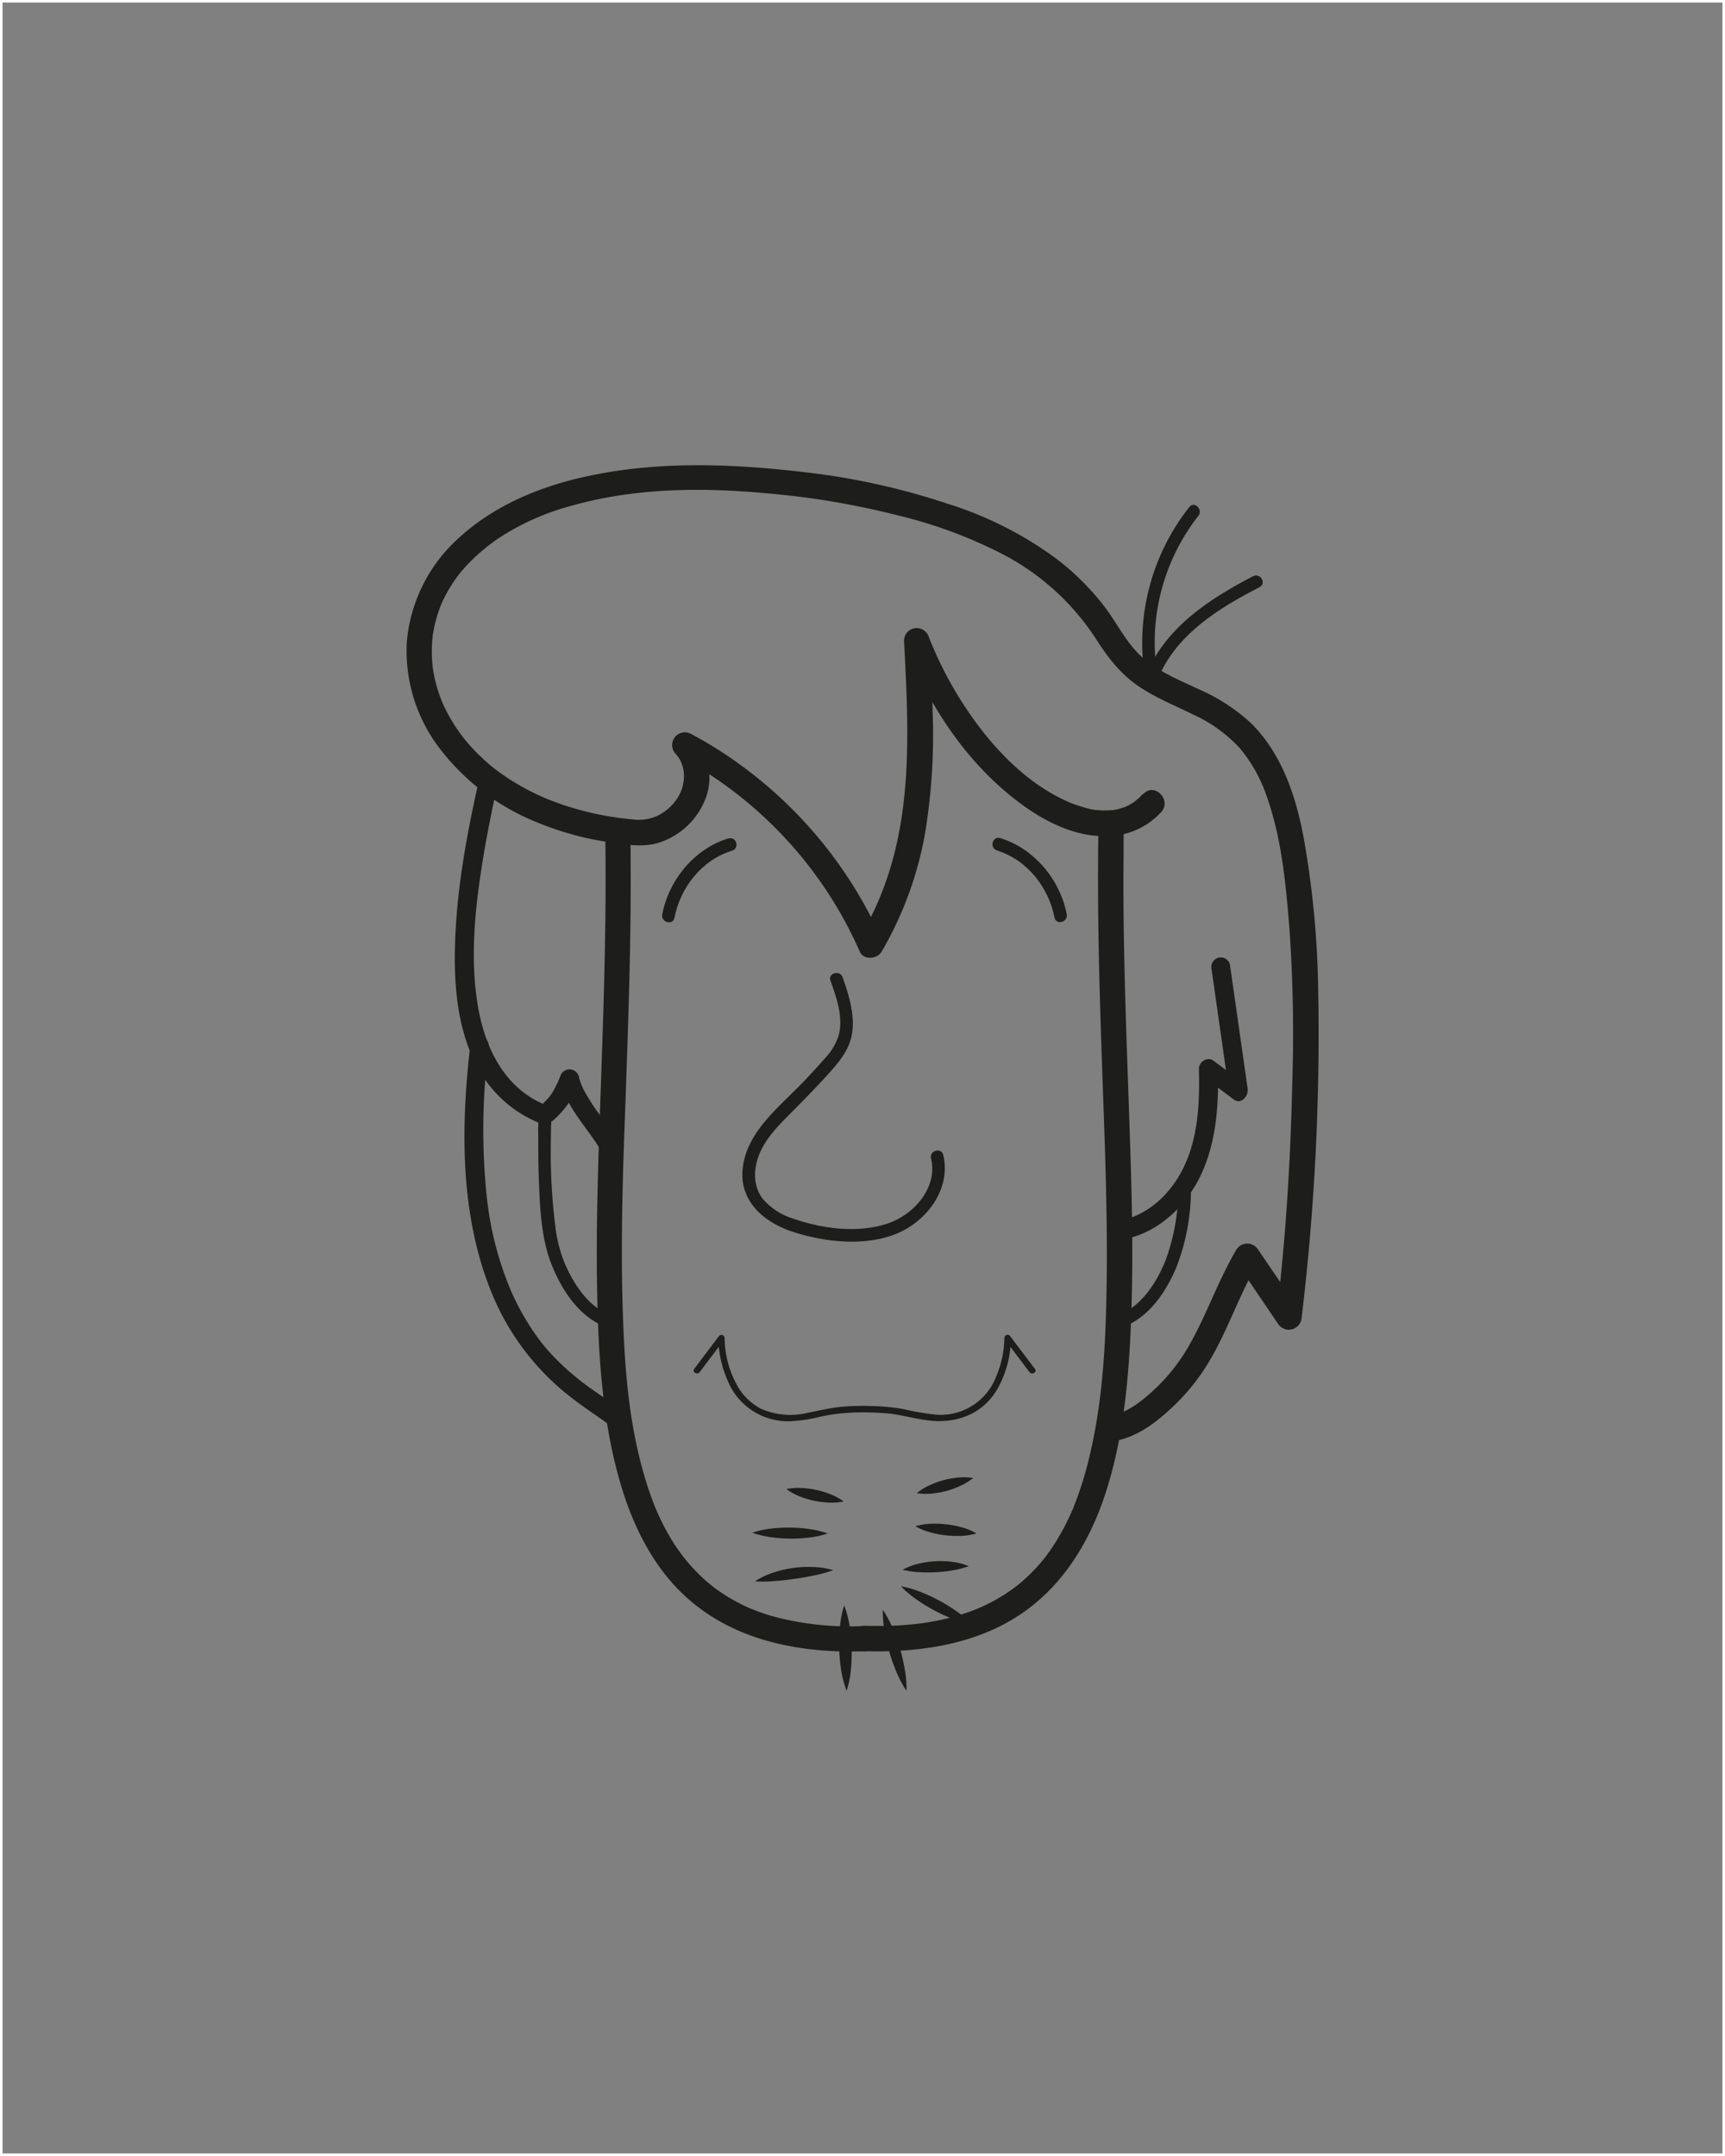 <svg id="Capa_1" data-name="Capa 1" xmlns="http://www.w3.org/2000/svg" viewBox="0 0 340.16 425.2"><rect x="0" y="0" width="340.16" height="425.2" fill="#808080" stroke="none"/><defs><style>.cls-1{fill:#1d1d1b;}.cls-2{fill:none;stroke:#fff;stroke-miterlimit:10;}</style></defs><title>personajes</title><path class="cls-1" d="M119.34,163.82c.28,16.08-.22,32.16-.78,48.23-.5,14.46-1.1,28.94-.79,43.41.25,11.93,1,24.11,4.17,35.67,2.51,9.23,6.85,18.36,14.28,24.64,8.23,7,18.83,9.6,29.42,9.91,1.61.05,3.22,0,4.83,0,3.21-.09,3.22-5.09,0-5a59.13,59.13,0,0,1-16.72-1.56c-1.19-.3-2.38-.65-3.54-1.05-.55-.19-1.09-.39-1.63-.6l-.73-.3-.54-.24a35.34,35.34,0,0,1-5.9-3.41l-.6-.43c-.49-.36.09.08-.24-.19s-.92-.75-1.37-1.14c-.81-.72-1.58-1.47-2.32-2.26s-1.45-1.61-2.12-2.46c-.23-.3.23.3,0,0-.07-.08-.13-.17-.19-.25l-.5-.69q-.5-.69-1-1.41a46.8,46.8,0,0,1-3.29-6.07c-.11-.24-.21-.49-.32-.73,0-.07-.19-.44,0,0l-.18-.42c-.23-.57-.46-1.14-.67-1.72-.43-1.15-.82-2.3-1.18-3.47-3.39-10.95-4.23-21.91-4.61-33.36-.47-14,0-28.09.54-42.12.54-15.63,1.11-31.27,1-46.92q0-3-.07-6c-.06-3.22-5.06-3.23-5,0Z"/><path class="cls-1" d="M107.51,217.89c-8-3.28-11.82-11.15-13.23-19.25-1.65-9.44-.63-19.36.88-28.74.83-5.2,1.9-10.35,3-15.48.53-2.35-3.09-3.36-3.62-1-2.23,9.94-4.17,20-4.7,30.23-.5,9.42,0,19.89,5.1,28.16a23.92,23.92,0,0,0,11.52,9.7,1.9,1.9,0,0,0,2.31-1.31,1.93,1.93,0,0,0-1.31-2.31Z"/><path class="cls-1" d="M108.9,221.11a17.77,17.77,0,0,0,3.19-3.52,22,22,0,0,0,2-4.33,1.88,1.88,0,0,0-1.31-2.3,1.93,1.93,0,0,0-2.31,1.31c-.14.37-.29.74-.44,1.11,0,.12-.21.47,0-.07l-.12.26c-.06.15-.13.29-.2.43a13.19,13.19,0,0,1-.93,1.69l-.27.38-.12.17c-.12.16.33-.41.09-.11s-.42.49-.64.73a19.27,19.27,0,0,1-1.67,1.59,1.9,1.9,0,0,0,0,2.66,1.92,1.92,0,0,0,2.65,0Z"/><path class="cls-1" d="M110.51,213.26c1.27,5.49,5.76,9.53,8.39,14.33a1.88,1.88,0,0,0,3.24-1.9,76.35,76.35,0,0,0-4.5-6.67c-.78-1.14-1.54-2.29-2.21-3.5a11.23,11.23,0,0,1-1.3-3.25,1.88,1.88,0,0,0-3.62,1Z"/><path class="cls-1" d="M106.37,219.45a24.31,24.31,0,0,0-.23,4.35c0,2.81,0,5.63.1,8.44.23,5.85.43,12.22,2.74,17.68,1.85,4.4,4.76,8.94,9.13,11.18,1.43.73,2.69-1.43,1.26-2.16-3.68-1.88-6.1-5.59-7.78-9.25a27.34,27.34,0,0,1-2.08-7.81,117.45,117.45,0,0,1-.88-17.19c0-1.07,0-2.14.07-3.21,0-.34,0-.68,0-1,0-.13,0-.26,0-.39,0-.29-.06.29,0,0,.32-1.57-2.09-2.24-2.41-.66Z"/><path class="cls-1" d="M92.72,206.31c-1.84,15.79-2,32.81,3.9,47.83a49.8,49.8,0,0,0,15.53,21.09c1.38,1.08,2.79,2.11,4.23,3.11l1.66,1.15.78.55c.17.13.94.71.37.27a1.93,1.93,0,0,0,2.65,0,1.88,1.88,0,0,0,0-2.65c-2-1.58-4.22-3-6.28-4.5l-.41-.31c-.41-.31,0,0-.19-.15-.32-.24-.64-.5-.95-.75-.67-.54-1.32-1.1-2-1.68a47,47,0,0,1-4-4,39.68,39.68,0,0,1-3.69-5,49.66,49.66,0,0,1-3.55-6.68,65,65,0,0,1-4.7-17.83,126.28,126.28,0,0,1,.32-30.47,1.88,1.88,0,0,0-1.87-1.87,1.92,1.92,0,0,0-1.88,1.87Z"/><path class="cls-1" d="M216.62,162.89c-.3,15.86.16,31.73.71,47.58.5,14.34,1.11,28.68.89,43-.18,11.92-.78,23.53-3.67,34.95a69,69,0,0,1-2.2,7.13c-.2.54-.41,1.08-.62,1.62,0,.09-.38.9-.19.46l-.36.83c-.49,1.08-1,2.15-1.57,3.19s-1.1,1.95-1.71,2.9c-.29.45-.59.89-.89,1.33l-.5.69c-.09.12-.55.74-.24.34a35.31,35.31,0,0,1-4.51,4.8q-.58.52-1.2,1l-.33.26.09-.07-.76.56a31.55,31.55,0,0,1-2.79,1.8c-1,.59-2.06,1.12-3.12,1.61l-.72.32c.46-.2-.35.14-.45.18-.57.23-1.15.44-1.73.64a46.42,46.42,0,0,1-7.36,1.87c-1.51.26-2.24.35-3.83.5s-2.93.22-4.4.26-3.12,0-4.68,0c-3.22-.09-3.22,4.91,0,5,10.81.31,22.29-1.31,31.34-7.67,8.08-5.66,13.15-14.19,16.17-23.44,3.63-11.12,4.64-23.05,5.07-34.67.52-14.29,0-28.6-.5-42.87-.56-16-1.15-31.93-1-47.91,0-2.08,0-4.16.08-6.23.07-3.22-4.93-3.22-5,0Z"/><path class="cls-1" d="M222.84,261.1c4.37-2.24,7.28-6.77,9.14-11.18A42.63,42.63,0,0,0,234.85,234a1.25,1.25,0,0,0-2.5,0,40.82,40.82,0,0,1-2.49,14.52c-1.63,4.06-4.27,8.34-8.28,10.39-1.43.73-.17,2.89,1.26,2.16Z"/><path class="cls-1" d="M166.36,296.11a11,11,0,0,1-3,.22,17.43,17.43,0,0,1-5.64-1.21,11.22,11.22,0,0,1-2.64-1.44,11,11,0,0,1,3-.22,16.23,16.23,0,0,1,2.87.38,18.33,18.33,0,0,1,2.77.83A12,12,0,0,1,166.36,296.11Z"/><path class="cls-1" d="M163.22,302.43a17.71,17.71,0,0,1-3.72.81,29.56,29.56,0,0,1-7.44-.07,18.53,18.53,0,0,1-3.71-.89,18,18,0,0,1,3.73-.82,30.9,30.9,0,0,1,3.72-.19,28.8,28.8,0,0,1,3.71.27A18.37,18.37,0,0,1,163.22,302.43Z"/><path class="cls-1" d="M164.29,309.67a26.21,26.21,0,0,1-3.82,1.05c-1.26.27-2.52.48-3.79.66s-2.53.34-3.82.42a24.77,24.77,0,0,1-4,.07,14.8,14.8,0,0,1,3.62-1.72,21.44,21.44,0,0,1,3.86-.91,20.89,20.89,0,0,1,4-.2A14.61,14.61,0,0,1,164.29,309.67Z"/><path class="cls-1" d="M166.47,316.6a20.71,20.71,0,0,1,1.09,4.19,34.32,34.32,0,0,1,.24,8.43,20,20,0,0,1-.85,4.24,20.07,20.07,0,0,1-1.09-4.19,33.64,33.64,0,0,1-.23-8.43A20,20,0,0,1,166.47,316.6Z"/><path class="cls-1" d="M174.09,317.49a21.11,21.11,0,0,1,2,3.76,34.45,34.45,0,0,1,1.39,3.92,33.15,33.15,0,0,1,.93,4.06,20.43,20.43,0,0,1,.35,4.23,21,21,0,0,1-2-3.75,35.31,35.31,0,0,1-1.39-3.93,34.63,34.63,0,0,1-.93-4.06A21.83,21.83,0,0,1,174.09,317.49Z"/><path class="cls-1" d="M177.66,312.84a19.2,19.2,0,0,1,3.91,1.14,32.91,32.91,0,0,1,7,3.75,19.19,19.19,0,0,1,3.11,2.63,19.39,19.39,0,0,1-3.91-1.14,29.66,29.66,0,0,1-3.62-1.67,31.32,31.32,0,0,1-3.4-2.09A20.1,20.1,0,0,1,177.66,312.84Z"/><path class="cls-1" d="M178,309.58a12.44,12.44,0,0,1,3.16-1.2,19.22,19.22,0,0,1,3.28-.48,18.22,18.22,0,0,1,3.3.12,12.21,12.21,0,0,1,3.28.85,16.78,16.78,0,0,1-3.25.85,29.89,29.89,0,0,1-6.45.35A16.35,16.35,0,0,1,178,309.58Z"/><path class="cls-1" d="M180.51,301a12.73,12.73,0,0,1,3.12-.49,20,20,0,0,1,6,.7,12.4,12.4,0,0,1,2.93,1.2,12.37,12.37,0,0,1-3.12.5,20.59,20.59,0,0,1-3-.12,19.4,19.4,0,0,1-3-.59A12.16,12.16,0,0,1,180.51,301Z"/><path class="cls-1" d="M180.78,294.47a11.64,11.64,0,0,1,2.56-1.56,18.34,18.34,0,0,1,2.72-1,18,18,0,0,1,2.84-.51,11.26,11.26,0,0,1,3,.09,11.27,11.27,0,0,1-2.56,1.56,18.34,18.34,0,0,1-2.72,1,19.32,19.32,0,0,1-2.85.51A11.61,11.61,0,0,1,180.78,294.47Z"/><path class="cls-1" d="M221.17,244.47c6.51-1,11.92-5.8,15-11.48,3.64-6.77,4.18-14.67,4-22.21l-2.82,1.62,5.93,4.43c1.48,1.11,2.95-.72,2.75-2.12l-3.5-24.52a1.89,1.89,0,0,0-2.3-1.31,1.93,1.93,0,0,0-1.31,2.31l3.5,24.52,2.75-2.12-5.92-4.43c-1.16-.86-2.86.31-2.83,1.62.17,6.73-.13,13.89-3.29,20-2.63,5.07-7.15,9.18-12.92,10.08a1.89,1.89,0,0,0-1.31,2.31,1.94,1.94,0,0,0,2.31,1.31Z"/><path class="cls-1" d="M225.39,156.55q-.37.42-.78.81c-.13.12-1,.81-.49.45a11.21,11.21,0,0,1-1.81,1.13l-.35.16c-.59.28.5-.17-.12.05-.3.1-.6.21-.92.3s-.63.16-.94.23l-.49.09.17,0-.39,0a17.59,17.59,0,0,1-2.05.05l-1.06-.08c-.71-.07.53.09-.19,0l-.65-.11A20.37,20.37,0,0,1,213,159c-.42-.13-.84-.27-1.25-.42l-.46-.17-.45-.19h0c-7.83-3.38-14.17-9.78-19.08-16.69a74.29,74.29,0,0,1-8.58-15.85,2.53,2.53,0,0,0-2.75-1.79,2.47,2.47,0,0,0-2.16,2.45c.79,15.5,1.74,31.44-3.19,46.4a64.42,64.42,0,0,1-5.61,12.34h4.32a85.59,85.59,0,0,0-27.17-33.78,81.46,81.46,0,0,0-10.43-6.6,2.51,2.51,0,0,0-3,3.92c2.28,2.44,2.1,6.23.33,8.89a10.05,10.05,0,0,1-4.05,3.46,8.91,8.91,0,0,1-4.81.62c-.62-.06-1.23-.12-1.84-.2l-.84-.1-.65-.1c-1.24-.18-2.47-.4-3.7-.66a61,61,0,0,1-6.77-1.85c-1-.36-2.06-.75-3.08-1.16-.58-.23.14.07-.27-.11l-.75-.33c-.5-.22-1-.45-1.48-.69a48.05,48.05,0,0,1-5.35-3.07c-.81-.54-1.6-1.1-2.37-1.69.49.38-.09-.08-.22-.18l-.57-.46c-.37-.31-.73-.63-1.09-.95a37,37,0,0,1-3.85-4c-.16-.19-.92-1.16-.51-.62-.27-.36-.54-.72-.8-1.09-.51-.72-1-1.46-1.45-2.22s-.83-1.45-1.2-2.2c-.18-.36-.35-.73-.52-1.09-.07-.17-.34-.81-.06-.13l-.24-.59a28.67,28.67,0,0,1-1.41-4.71c-.08-.37-.15-.75-.21-1.13,0-.2-.06-.41-.1-.61-.07-.39.06.55,0-.09-.08-.81-.15-1.62-.17-2.44s0-1.62.06-2.43c0-.35.06-.71.09-1.06s.09-.63,0-.09c0-.23.06-.46.1-.68a26.21,26.21,0,0,1,1.23-4.7c.13-.37.28-.73.42-1.1,0,0-.18.41,0,0l.3-.65c.36-.75.75-1.49,1.17-2.21s.93-1.49,1.45-2.21c.11-.16.23-.31.35-.47.36-.5-.27.32.12-.17s.58-.71.88-1.05a33.66,33.66,0,0,1,4.06-3.95l.58-.48.22-.17c.28-.22-.34.25,0,0l1.33-1q1.27-.89,2.61-1.68a49.33,49.33,0,0,1,12.63-5.29c12.42-3.52,25.58-3.64,38.54-2.43A159.29,159.29,0,0,1,177,101.63a92.08,92.08,0,0,1,20.67,7.64A48.77,48.77,0,0,1,216,125.82c2.45,3.84,5,7.21,8.86,9.75,3.25,2.14,6.88,3.6,10.36,5.32a28.53,28.53,0,0,1,9.26,6.66,29.63,29.63,0,0,1,5.36,9.65c2.91,8.23,3.72,17.18,4.42,25.82a296,296,0,0,1,.56,30.81c-.23,10.34-.74,20.67-1.61,31q-.65,7.5-1.53,15l4.66-1.26-8.23-12.1a2.52,2.52,0,0,0-4.31,0c-3.66,6.18-5.92,13.05-9.53,19.25a36,36,0,0,1-6.66,8.33c-2.55,2.38-5.31,4.56-8.8,5.25a2.52,2.52,0,0,0-1.75,3.07,2.55,2.55,0,0,0,3.08,1.75c4-.8,7.42-3.27,10.4-6a41.32,41.32,0,0,0,7.46-8.9c4-6.43,6.26-13.74,10.11-20.25H243.8l8.22,12.1a2.53,2.53,0,0,0,4.66-1.26,467.78,467.78,0,0,0,3.26-64.48,184.44,184.44,0,0,0-2.92-30.4c-1.53-8.11-4.36-16.46-10.38-22.36a37.26,37.26,0,0,0-10.43-6.72c-3.59-1.7-7.47-3.26-10.54-5.84-3.43-2.87-5.28-7-7.95-10.47a50.33,50.33,0,0,0-9.81-9.64,72.43,72.43,0,0,0-21.1-10.57,138.19,138.19,0,0,0-27-6.07c-14.49-1.76-29.39-2.46-43.76.61-9.52,2-19,5.92-26.14,12.75a31.08,31.08,0,0,0-9.68,19.93,31.66,31.66,0,0,0,5.88,20.26,45.41,45.41,0,0,0,20.06,15.48,59.18,59.18,0,0,0,14.08,3.82c3.39.5,7,1.14,10.29-.13a14.65,14.65,0,0,0,8.85-9.22,12.11,12.11,0,0,0-2.65-11.61l-3,3.92a80.44,80.44,0,0,1,35.8,38.6c.79,1.77,3.45,1.48,4.32,0a71.06,71.06,0,0,0,8.49-22.93,118.73,118.73,0,0,0,1.57-24c-.1-4.77-.34-9.54-.58-14.3l-4.92.67c4.12,10.43,10.2,20.32,18.58,27.88,5.79,5.22,13.57,10.32,21.72,9.9a14.62,14.62,0,0,0,10.27-4.75c2.14-2.39-1.38-5.94-3.54-3.53Z"/><path class="cls-1" d="M228.08,132.21a40.48,40.48,0,0,1,8.22-30.46c1-1.24-.77-3-1.77-1.76a43.23,43.23,0,0,0-8.86,32.89c.23,1.58,2.64.91,2.41-.67Z"/><path class="cls-1" d="M228.37,133.8c3.58-8.69,12-13.89,20-18,1.43-.74.17-2.9-1.26-2.16-8.67,4.48-17.29,10.13-21.15,19.51-.62,1.48,1.8,2.13,2.41.66Z"/><path class="cls-1" d="M143.69,165.33c-6.7,2-11.78,8.15-13.1,15-.31,1.57,2.1,2.25,2.41.67,1.15-6,5.45-11.44,11.35-13.22,1.54-.47.89-2.88-.66-2.41Z"/><path class="cls-1" d="M196.59,167.74c5.9,1.78,10.2,7.25,11.35,13.22.31,1.57,2.72.91,2.41-.67-1.32-6.81-6.4-12.94-13.1-15-1.54-.47-2.2,1.94-.66,2.41Z"/><path class="cls-1" d="M163.76,193.37c1.2,3.4,2.6,7.28,1.6,10.9a11.57,11.57,0,0,1-2.65,4.4c-1.34,1.55-2.74,3.05-4.15,4.54-4.68,4.94-11.16,9.76-12.08,17-.84,6.59,4.09,10.83,9.84,12.72,6.15,2,13.75,2.87,19.93.59s11.38-8.78,9.76-15.72c-.37-1.57-2.78-.9-2.41.66,1.34,5.72-3.29,11-8.43,12.79-5.8,2-12.81,1.13-18.52-.84a13.07,13.07,0,0,1-6.26-4c-1.89-2.5-1.82-5.75-.74-8.57,1.17-3.05,3.48-5.48,5.73-7.76,2.46-2.47,4.91-4.94,7.26-7.51s4.83-5.2,5.39-8.82-.63-7.48-1.86-11c-.53-1.51-2.94-.86-2.41.66Z"/><path class="cls-1" d="M204.05,269.94l-4.83-6.4a.63.63,0,0,0-1.16.31,20.08,20.08,0,0,1-1.66,7.72A11.72,11.72,0,0,1,184.62,279a52.11,52.11,0,0,1-6.55-1.12,42.9,42.9,0,0,0-6.4-.59,49.26,49.26,0,0,0-5.7.15c-2.29.22-4.5.77-6.75,1.2a14.39,14.39,0,0,1-9.16-.81,11.52,11.52,0,0,1-4.84-4.86,19.72,19.72,0,0,1-2.33-9.1.63.63,0,0,0-1.16-.31l-4.83,6.4c-.49.65.6,1.27,1.08.64l4.83-6.41-1.17-.32a21.82,21.82,0,0,0,1.86,8.43,12.85,12.85,0,0,0,12.26,8,30,30,0,0,0,6-.9,37,37,0,0,1,6.79-.83,56.24,56.24,0,0,1,6.62.19c2.56.26,5,1,7.54,1.33,5.69.8,11.07-1.09,14-6.21a20.83,20.83,0,0,0,2.64-10l-1.17.32,4.83,6.41c.48.63,1.57,0,1.08-.64Z"/><rect class="cls-2" width="340.16" height="425.2"/></svg>